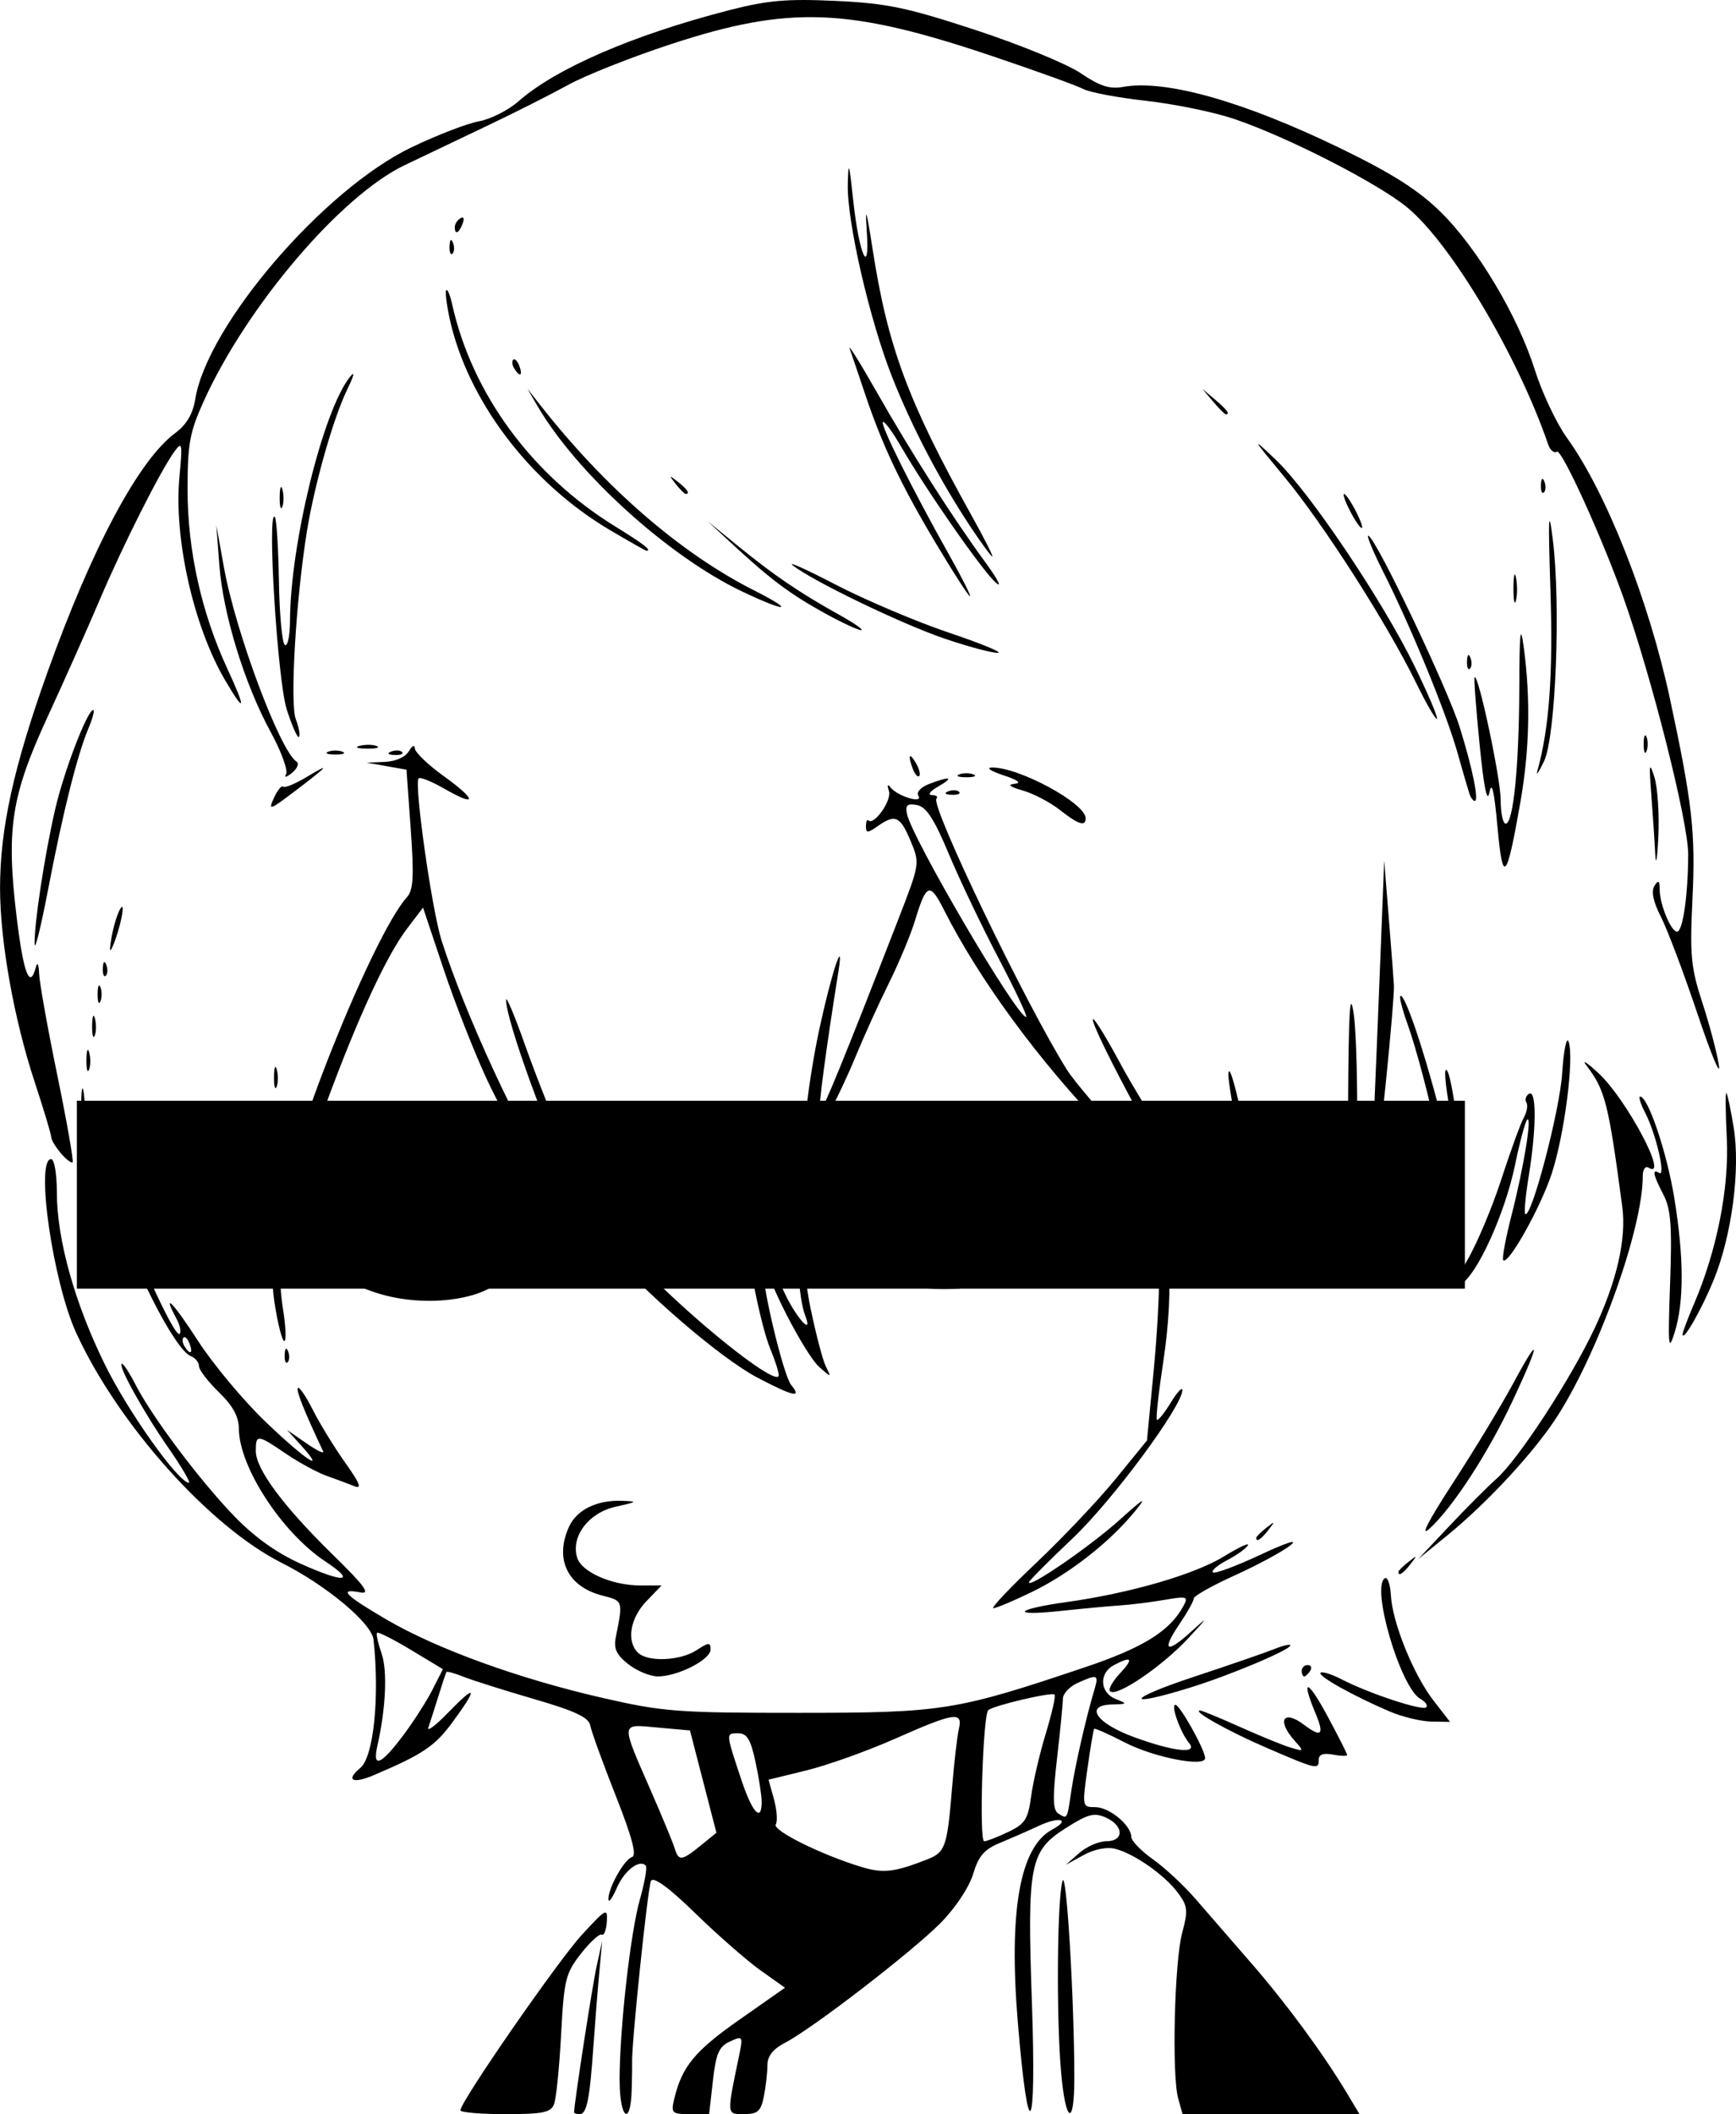 <?xml version="1.0" encoding="UTF-8" standalone="no"?>
<!-- Created with Inkscape (http://www.inkscape.org/) -->

<svg
   width="80.804mm"
   height="98.395mm"
   viewBox="0 0 80.804 98.395"
   version="1.1"
   id="svg1"
   xml:space="preserve"
   inkscape:version="1.3.2 (091e20e, 2023-11-25, custom)"
   sodipodi:docname="02.svg"
   xmlns:inkscape="http://www.inkscape.org/namespaces/inkscape"
   xmlns:sodipodi="http://sodipodi.sourceforge.net/DTD/sodipodi-0.dtd"
   xmlns="http://www.w3.org/2000/svg"
   xmlns:svg="http://www.w3.org/2000/svg"><sodipodi:namedview
     id="namedview1"
     pagecolor="#ffffff"
     bordercolor="#000000"
     borderopacity="0.25"
     inkscape:showpageshadow="2"
     inkscape:pageopacity="0.0"
     inkscape:pagecheckerboard="0"
     inkscape:deskcolor="#d1d1d1"
     inkscape:document-units="mm"
     showgrid="false"
     inkscape:zoom="0.72426347"
     inkscape:cx="151.87843"
     inkscape:cy="319.63506"
     inkscape:window-width="1920"
     inkscape:window-height="1009"
     inkscape:window-x="-8"
     inkscape:window-y="-8"
     inkscape:window-maximized="1"
     inkscape:current-layer="layer1" /><defs
     id="defs1" /><g
     inkscape:label="Layer 1"
     inkscape:groupmode="layer"
     id="layer1"
     transform="translate(-64.598,-63.934)"><path
       style="fill:#000000"
       d="m 86.028,162.149 c 0,-0.401 4.538,-6.957 5.657,-8.171 1.135,-1.232 1.202,-1.266 1.157,-0.599 -0.026,0.39 -0.131,0.657 -0.232,0.594 -0.102,-0.063 -0.537,0.333 -0.966,0.879 -0.721,0.917 -0.792,1.206 -0.929,3.772 -0.081,1.528 -0.229,2.986 -0.329,3.241 -0.151,0.387 -0.526,0.463 -2.27,0.463 -1.149,0 -2.088,-0.081 -2.088,-0.179 z m 5.292,0.093 c 0,-0.395 0.843,-5.86 1.048,-6.793 l 0.262,-1.191 -0.136,1.455 c -0.075,0.8 -0.198,2.348 -0.274,3.44 -0.173,2.489 -0.312,3.175 -0.64,3.175 -0.143,0 -0.26,-0.039 -0.26,-0.086 z m 2.117,-1.473 c 0,-2.411 0.503,-6.885 0.951,-8.457 0.222,-0.78 0.342,-1.479 0.267,-1.554 -0.303,-0.303 -0.997,0.236 -1.351,1.049 -0.206,0.475 -0.38,0.709 -0.386,0.52 -0.015,-0.515 0.726,-1.842 1.098,-1.966 0.229,-0.076 0.002,-0.928 -0.764,-2.868 -0.599,-1.518 -1.13,-2.982 -1.18,-3.254 -0.068,-0.375 -0.696,-0.671 -2.604,-1.226 -1.382,-0.403 -2.857,-0.868 -3.278,-1.035 -0.42,-0.166 -0.786,-0.27 -0.812,-0.229 -0.026,0.04 -0.196,0.55 -0.377,1.132 -0.181,0.582 -0.391,1.237 -0.465,1.455 -0.075,0.218 0.35,-0.105 0.943,-0.717 1.301,-1.344 1.378,-1.163 0.192,0.453 -0.83,1.131 -1.385,1.506 -3.677,2.48 -0.99,0.421 -1.322,0.24 -0.623,-0.34 0.617,-0.512 0.903,-3.292 0.613,-5.965 -0.083,-0.767 -2.19,-2.527 -4.287,-3.583 -3.353,-1.687 -7.611,-6.456 -9.554,-10.7 -1.086,-2.372 -1.908,-8.085 -1.164,-8.085 0.146,0 0.265,0.691 0.265,1.545 0,2.191 0.832,5.17 2.244,8.033 1.081,2.193 3.393,5.447 3.899,5.488 0.104,0.008 -0.327,-0.729 -0.959,-1.638 -1.167,-1.68 -2.392,-3.903 -2.152,-3.903 0.073,0 0.361,0.446 0.641,0.992 0.757,1.477 2.973,4.428 4.573,6.09 0.941,0.977 1.976,1.719 3.107,2.227 2.035,0.913 2.607,0.86 1.145,-0.108 -2.019,-1.336 -4.013,-4.394 -4.026,-6.173 -0.004,-0.571 -0.277,-1.071 -0.932,-1.706 -0.509,-0.494 -0.926,-1.04 -0.926,-1.214 0,-0.174 -0.169,-0.381 -0.375,-0.461 -0.999,-0.383 -4.058,-7.107 -3.793,-8.338 0.052,-0.241 0.253,0.216 0.448,1.017 0.398,1.642 2.584,6.516 2.818,6.283 0.084,-0.084 0.023,-0.392 -0.134,-0.686 -0.721,-1.347 -0.165,-0.779 0.997,1.018 0.706,1.091 2.123,2.788 3.149,3.77 1.849,1.769 2.869,2.442 1.633,1.077 l -0.641,-0.708 0.897,0.62 c 0.493,0.341 0.845,0.511 0.782,0.378 -0.886,-1.879 -1.274,-2.853 -1.175,-2.952 0.066,-0.066 0.381,0.397 0.7,1.03 0.319,0.633 0.994,1.733 1.501,2.446 0.68,0.956 0.793,1.244 0.431,1.097 -0.27,-0.109 -0.848,-0.324 -1.284,-0.478 -0.437,-0.154 -1.291,-0.618 -1.9,-1.031 -1.339,-0.91 -1.408,-0.917 -1.408,-0.13 0,0.846 1.287,2.579 3.585,4.827 1.485,1.453 1.775,1.849 1.283,1.755 -1.046,-0.2 -0.735,0.123 1.216,1.263 2.349,1.372 6.157,2.753 10.053,3.646 2.818,0.646 3.498,0.698 9.13,0.696 6.713,-0.001 7.32,-0.098 13.361,-2.133 2.676,-0.901 3.918,-1.675 4.545,-2.831 0.246,-0.455 0.182,-0.476 -0.883,-0.293 -0.632,0.109 -1.565,0.225 -2.074,0.258 -0.509,0.034 -1.759,0.15 -2.778,0.259 -2.352,0.252 -2.111,-0.08 0.303,-0.416 2.944,-0.41 5.957,-1.284 7.327,-2.127 0.704,-0.433 1.202,-0.662 1.108,-0.509 -0.095,0.153 -0.533,0.465 -0.973,0.693 -0.441,0.228 -0.735,0.481 -0.655,0.561 0.081,0.081 1.074,-0.287 2.207,-0.817 1.243,-0.581 1.798,-0.756 1.399,-0.439 -0.364,0.289 -1.525,0.915 -2.579,1.393 -1.055,0.477 -1.918,0.963 -1.918,1.08 -1.6e-4,0.117 -0.295,0.646 -0.655,1.176 -0.876,1.289 -0.619,1.426 0.592,0.315 0.77,-0.706 0.725,-0.624 -0.202,0.37 -1.231,1.32 -3.339,2.747 -3.629,2.456 -0.091,-0.091 0.114,-0.463 0.455,-0.826 0.658,-0.7 0.558,-0.837 -0.283,-0.387 -0.698,0.374 -0.65,1.275 0.084,1.57 0.567,0.228 0.56,0.24 -0.152,0.256 -1.323,0.03 -0.76,0.873 1.015,1.522 1.848,0.676 2.995,0.798 2.558,0.272 -0.402,-0.484 -0.865,-1.777 -0.636,-1.777 0.21,0 1.384,2.106 1.383,2.482 -10e-4,0.436 -2.402,-0.036 -3.755,-0.738 -0.741,-0.385 -1.376,-0.666 -1.41,-0.626 -0.034,0.04 -0.175,0.877 -0.313,1.859 -0.248,1.765 -0.244,1.786 0.364,1.786 0.655,0 1.67,0.839 1.679,1.389 0.003,0.182 0.455,0.648 1.003,1.036 0.549,0.388 1.444,1.221 1.99,1.852 0.546,0.631 1.714,1.976 2.595,2.989 1.617,1.858 3.342,4.202 4.438,6.029 l 0.595,0.992 h -4.118 -4.118 l -0.203,-0.728 c -0.303,-1.084 -0.176,-6.376 0.186,-7.714 0.279,-1.034 0.257,-1.243 -0.194,-1.852 -0.614,-0.83 -2.043,-1.833 -2.925,-2.054 -0.389,-0.098 -0.972,0.018 -1.471,0.291 l -0.826,0.453 0.625,-0.548 c 0.344,-0.302 0.909,-0.548 1.257,-0.548 0.835,0 0.829,-0.716 -0.01,-1.098 -0.544,-0.248 -0.826,-0.176 -1.848,0.469 -1.71,1.079 -1.827,1.675 -1.603,8.146 0.217,6.262 -0.165,6.805 -0.654,0.931 -0.434,-5.209 0.095,-8.187 1.597,-8.991 0.879,-0.47 0.346,-0.626 -0.611,-0.179 -0.478,0.223 -1.292,0.58 -1.809,0.793 -0.741,0.305 -1.007,0.612 -1.259,1.453 -0.184,0.615 -0.821,1.575 -1.504,2.268 -1.323,1.342 -5.974,4.925 -7.246,5.584 -0.568,0.294 -0.825,0.62 -0.825,1.048 0,0.342 -0.074,0.994 -0.165,1.448 -0.139,0.694 -0.287,0.827 -0.919,0.827 -0.823,0 -0.816,0.077 -0.241,-2.691 0.197,-0.947 0.186,-0.965 -0.418,-0.689 -0.511,0.233 -0.651,0.554 -0.795,1.831 l -0.175,1.549 h -0.897 c -0.844,0 -0.887,-0.043 -0.722,-0.728 0.357,-1.488 0.958,-2.216 3.028,-3.666 l 2.122,-1.487 -1.136,-0.807 c -0.625,-0.444 -1.984,-1.633 -3.022,-2.643 -1.241,-1.209 -1.952,-1.73 -2.078,-1.525 -0.147,0.238 -0.931,7.794 -0.879,8.47 0.006,0.075 -0.004,0.642 -0.021,1.261 -0.048,1.732 -0.56,1.334 -0.56,-0.435 z m 14.331,-10.303 c 0.834,-0.328 0.919,-0.578 1.147,-3.351 0.096,-1.164 0.237,-2.385 0.314,-2.712 0.197,-0.833 -0.205,-0.772 -2.956,0.447 -1.293,0.573 -3.151,1.238 -4.127,1.477 l -1.775,0.435 0.251,0.908 c 0.138,0.499 0.176,1.028 0.086,1.175 -0.17,0.275 2.102,1.404 3.974,1.975 1.024,0.312 1.55,0.252 3.087,-0.353 z m -10.556,-0.64 0.733,-0.594 -0.616,-2.381 -0.616,-2.381 -1.504,-0.135 c -1.757,-0.158 -1.742,-0.329 -0.27,3.046 0.508,1.164 0.986,2.325 1.064,2.58 0.183,0.599 0.325,0.583 1.209,-0.134 z m 14.31,-0.629 c 0.787,-0.375 0.927,-0.591 1.07,-1.654 0.09,-0.672 0.397,-1.99 0.683,-2.928 0.285,-0.938 0.47,-1.755 0.41,-1.814 -0.129,-0.129 -2.843,0.508 -3.087,0.725 -0.251,0.223 -0.434,6.103 -0.19,6.103 0.115,0 0.617,-0.194 1.115,-0.432 z m 2.947,-1.949 c 0.167,-1.132 0.688,-3.408 1.075,-4.696 0.205,-0.683 0.129,-0.71 -0.796,-0.288 -0.371,0.169 -0.675,0.496 -0.676,0.728 -0.001,0.231 -0.124,1.483 -0.273,2.781 -0.211,1.841 -0.198,2.406 0.061,2.565 0.426,0.263 0.404,0.302 0.609,-1.09 z m -14.418,0.542 c 0,-0.284 -0.129,-1.117 -0.287,-1.852 -0.228,-1.061 -0.395,-1.336 -0.813,-1.336 -0.575,0 -0.577,-0.027 0.16,2.183 0.506,1.518 0.94,1.982 0.94,1.005 z m -16.711,-3.055 c 0.486,-0.645 1.107,-1.61 1.379,-2.145 l 0.495,-0.972 -1.485,-0.894 c -0.817,-0.492 -1.527,-0.852 -1.579,-0.8 -0.052,0.052 0.041,0.481 0.206,0.955 0.282,0.808 0.203,2.557 -0.195,4.318 -0.236,1.043 0.162,0.887 1.178,-0.462 z M 73.42,126.466 c -0.086,-0.225 -0.213,-0.352 -0.283,-0.282 -0.069,0.069 -0.048,0.253 0.048,0.408 0.261,0.422 0.413,0.34 0.234,-0.126 z m 40.561,33.838 c -0.219,-2.587 -0.176,-7.962 0.071,-8.824 0.182,-0.635 0.552,5.519 0.552,9.17 0,2.334 -0.416,2.102 -0.623,-0.347 z m 9.589,-15.018 c -1.795,-0.773 -3.524,-1.743 -3.109,-1.743 0.085,0 0.915,0.342 1.845,0.76 0.93,0.418 1.988,0.851 2.352,0.961 0.641,0.195 0.647,0.185 0.198,-0.318 -0.845,-0.947 -0.526,-1.47 0.447,-0.734 0.803,0.607 0.946,0.464 0.531,-0.529 -0.703,-1.683 -0.383,-1.618 0.549,0.112 0.506,0.939 0.92,1.757 0.92,1.817 0,0.06 -0.298,0.052 -0.661,-0.017 -0.444,-0.085 -0.661,-0.008 -0.661,0.234 0,0.48 -0.079,0.462 -2.411,-0.543 z m 5.718,-1.695 c -1.699,-0.726 -3.37,-1.661 -3.225,-1.805 0.073,-0.073 0.521,0.067 0.995,0.312 1.258,0.651 3.748,1.472 3.925,1.294 0.084,-0.084 -0.039,-0.26 -0.273,-0.391 -0.925,-0.518 -2.308,-5.213 -1.653,-5.613 0.127,-0.078 0.253,0.279 0.281,0.793 0.068,1.269 1.049,3.691 1.984,4.899 l 0.769,0.992 -0.872,-0.015 c -0.48,-0.008 -1.349,-0.218 -1.931,-0.467 z m -9.128,-1.614 c 1.673,-0.554 3.37,-1.139 3.77,-1.301 0.4,-0.162 0.728,-0.236 0.728,-0.165 0,0.209 -2.826,1.398 -4.688,1.973 -3.091,0.955 -2.93,0.525 0.19,-0.507 z m -26.315,-0.588 c -0.555,-0.437 -0.69,-0.726 -0.584,-1.257 0.341,-1.702 0.344,-1.692 -0.618,-1.936 -1.624,-0.412 -2.248,-1.696 -1.558,-3.209 0.356,-0.78 1.288,-1.242 2.431,-1.204 0.79,0.026 0.771,0.045 -0.278,0.28 -1.254,0.281 -2.084,1.393 -1.773,2.374 0.212,0.667 1.627,1.286 2.94,1.286 h 0.984 l -0.711,0.742 c -0.75,0.782 -0.926,1.848 -0.393,2.38 0.453,0.453 1.968,0.392 2.735,-0.11 0.567,-0.371 0.652,-0.375 0.652,-0.03 0,0.472 -1.528,1.251 -2.452,1.251 -0.359,0 -0.977,-0.255 -1.373,-0.568 z m 31.342,0.303 c 0,-0.146 0.126,-0.265 0.28,-0.265 0.154,0 0.207,0.119 0.117,0.265 -0.09,0.146 -0.216,0.265 -0.28,0.265 -0.064,0 -0.117,-0.119 -0.117,-0.265 z m -12.349,-5.029 c 1.231,-1.165 2.892,-2.921 3.692,-3.903 l 1.454,-1.784 0.295,-3.057 c 0.371,-3.852 0.374,-6.957 0.007,-8.32 -0.2,-0.742 -0.858,-1.652 -2.202,-3.043 -3.118,-3.229 -5.908,-7.027 -7.553,-10.284 -0.651,-1.288 -0.817,-1.227 -1.339,0.494 -0.198,0.655 -0.744,1.965 -1.213,2.91 -0.469,0.946 -1.171,2.494 -1.56,3.44 -0.389,0.946 -0.995,2.216 -1.345,2.823 -1.013,1.754 -1.369,5.861 -0.764,8.806 0.256,1.244 0.584,2.5 0.73,2.791 0.263,0.525 0.26,0.525 -0.313,0.016 -0.659,-0.585 -2.573,-4.306 -2.337,-4.542 0.086,-0.086 0.402,0.385 0.702,1.045 0.53,1.163 1.372,2.117 0.99,1.121 -0.685,-1.786 -0.345,-8.717 0.655,-13.355 0.562,-2.603 1.167,-4.431 0.886,-2.674 -0.577,3.608 -0.95,6.413 -0.863,6.5 0.095,0.095 1.171,-2.537 3.659,-8.949 0.998,-2.573 1,-2.585 0.559,-3.635 -0.483,-1.151 -0.711,-1.252 -1.53,-0.678 -0.473,0.332 -0.544,0.332 -0.544,0 0,-0.21 0.05,-0.331 0.11,-0.271 0.261,0.261 1.101,-0.927 0.961,-1.361 -0.092,-0.287 -0.065,-0.354 0.072,-0.174 0.31,0.409 1.539,0.782 1.299,0.394 -0.106,-0.171 0.108,-0.404 0.513,-0.558 0.984,-0.374 1.172,-0.311 0.396,0.133 -0.364,0.208 -0.493,0.382 -0.287,0.388 0.206,0.005 0.305,0.08 0.219,0.165 -0.303,0.303 4.169,9.595 6.074,12.623 0.726,1.154 5.662,6.536 5.995,6.536 0.093,0 -0.248,-0.581 -0.758,-1.291 -1.014,-1.411 -4.2,-7.428 -4.026,-7.602 0.059,-0.059 0.633,0.871 1.274,2.068 0.967,1.805 3.697,6.062 5.729,8.936 l 0.464,0.656 -0.794,-0.542 c -0.437,-0.298 -1.363,-0.868 -2.058,-1.267 l -1.264,-0.724 0.164,2.066 c 0.105,1.327 0.02,3.011 -0.238,4.708 -0.221,1.453 -0.357,2.687 -0.303,2.742 0.055,0.055 0.344,-0.301 0.642,-0.79 0.298,-0.489 0.543,-0.754 0.543,-0.588 0.002,0.744 -3.267,5.159 -5.116,6.907 -1.115,1.055 -2.027,1.972 -2.027,2.04 0,0.286 2.86,-1.682 4.212,-2.899 1.165,-1.048 1.314,-1.131 0.715,-0.397 -1.16,1.422 -3.045,2.897 -4.776,3.737 -0.863,0.419 -1.674,0.761 -1.804,0.761 -0.129,0 0.772,-0.953 2.003,-2.118 z m -1.751,-28.11 c -0.782,-1.492 -1.829,-3.686 -2.326,-4.876 -0.68,-1.627 -1.046,-2.191 -1.476,-2.274 -0.448,-0.086 -0.551,-4.7e-4 -0.475,0.395 0.213,1.106 5.114,9.466 5.55,9.466 0.082,0 -0.491,-1.22 -1.273,-2.712 z m 18.599,28.541 c 0,-0.055 0.208,-0.263 0.463,-0.463 0.42,-0.329 0.429,-0.32 0.1,0.1 -0.346,0.441 -0.563,0.581 -0.563,0.363 z m 2.381,-2.145 c 0.8,-0.851 1.781,-1.834 2.18,-2.186 1.008,-0.888 3.425,-4.584 4.547,-6.953 1.059,-2.234 1.515,-4.219 1.314,-5.72 -0.649,-4.853 -0.793,-5.419 -1.674,-6.576 -0.221,-0.291 0.033,-0.127 0.565,0.364 1.312,1.211 3.325,5.014 2.329,4.398 -0.146,-0.09 -0.265,0.087 -0.265,0.392 0,2.411 -2.001,8.06 -3.937,11.117 -1.056,1.668 -3.267,4.066 -5.192,5.633 l -1.323,1.077 z m -8.996,0.558 c 0,-0.055 0.208,-0.263 0.463,-0.463 0.42,-0.329 0.429,-0.32 0.1,0.1 -0.346,0.441 -0.563,0.581 -0.563,0.363 z m 9.15,-2.546 c 0.993,-1.528 2.254,-3.612 2.803,-4.63 1.296,-2.407 1.289,-1.993 -0.014,0.786 -1.146,2.445 -2.781,4.962 -3.872,5.961 -0.462,0.423 -0.072,-0.34 1.083,-2.117 z m -32.366,-4.91 c -1.738,-0.913 -5.366,-4.043 -7.185,-6.201 -1.782,-2.114 -0.597,-1.32 2.256,1.51 2.606,2.585 5.919,5.146 5.919,4.576 0,-0.156 -0.175,-0.702 -0.389,-1.215 -0.472,-1.129 -1.205,-4.876 -1.18,-6.026 0.016,-0.732 0.076,-0.661 0.505,0.599 0.268,0.786 0.434,1.568 0.369,1.736 -0.161,0.419 0.907,4.919 1.271,5.357 0.526,0.634 0.113,0.545 -1.567,-0.337 z m -22.007,-1.065 c 0.013,-0.308 0.075,-0.371 0.16,-0.16 0.076,0.191 0.067,0.419 -0.021,0.507 -0.088,0.088 -0.15,-0.068 -0.139,-0.347 z m 64.486,-3.301 c 0.096,-2.714 0.038,-3.476 -0.313,-4.154 -0.484,-0.936 -0.539,-1.22 -0.194,-1.007 0.32,0.198 -0.15,-1.826 -0.647,-2.788 -0.218,-0.421 -0.327,-0.766 -0.242,-0.766 0.37,0 1.239,2.573 1.588,4.698 0.456,2.782 0.463,4.855 0.019,6.283 -0.29,0.933 -0.315,0.666 -0.212,-2.265 z m -64.959,0.876 c -0.151,-0.982 -0.267,-3.512 -0.257,-5.622 0.016,-3.252 0.032,-3.402 0.108,-0.982 0.05,1.592 0.194,2.79 0.327,2.708 0.135,-0.083 0.178,0.456 0.101,1.247 -0.075,0.766 -0.025,2.078 0.111,2.914 0.136,0.837 0.165,1.521 0.066,1.521 -0.099,0 -0.305,-0.804 -0.456,-1.786 z m 65.54,1.47 c 0,-0.093 0.238,-0.725 0.529,-1.404 1.07,-2.497 1.647,-5.415 1.529,-7.736 -0.061,-1.199 -0.069,-2.138 -0.018,-2.087 0.051,0.051 0.205,0.78 0.341,1.621 0.314,1.932 -0.087,4.997 -0.925,7.059 -0.565,1.39 -1.456,2.948 -1.456,2.546 z m -60.727,-1.905 c -3.035,-0.951 -3.76,-2.918 -1.652,-4.483 1.095,-0.813 3.402,-0.892 5.289,-0.182 2.237,0.842 3.102,2.253 2.3,3.751 -0.633,1.183 -3.615,1.642 -5.937,0.914 z m 3.048,-2.286 c 0,-0.851 -1.803,-1.242 -2.267,-0.492 -0.263,0.426 0.541,1.01 1.407,1.02 0.691,0.008 0.86,-0.095 0.86,-0.528 z m 20.704,1.603 c -2.394,-1.087 -2.032,-3.192 0.792,-4.604 2.534,-1.267 5.11,-1.188 6.731,0.206 0.946,0.814 0.988,2.238 0.093,3.19 -1.493,1.589 -5.408,2.21 -7.616,1.208 z m 4.287,-2.166 c 0.371,-0.169 0.674,-0.454 0.674,-0.633 0,-0.68 -1.7,-0.878 -2.501,-0.292 -0.464,0.339 -0.457,0.375 0.141,0.794 0.745,0.522 0.818,0.528 1.687,0.132 z m 22.657,1.327 c 0.447,-0.758 1.164,-2.458 1.593,-3.779 0.429,-1.32 0.9,-2.614 1.047,-2.874 0.146,-0.261 0.201,-0.58 0.121,-0.709 -0.08,-0.13 -0.025,-0.31 0.123,-0.402 0.351,-0.217 0.347,1.61 -0.009,3.801 -0.151,0.928 -0.227,1.733 -0.17,1.79 0.274,0.274 1.603,-4.77 1.719,-6.519 0.072,-1.094 0.208,-1.765 0.303,-1.495 0.266,0.758 -0.197,4.357 -0.792,6.153 -0.526,1.588 -2.017,4.248 -2.251,4.014 -0.066,-0.066 0.108,-1.009 0.387,-2.096 0.568,-2.221 0.968,-4.669 0.727,-4.445 -0.087,0.081 -0.343,1.033 -0.567,2.117 -0.469,2.267 -1.784,5.149 -2.531,5.549 -0.418,0.224 -0.363,0.023 0.302,-1.105 z m -9.53,-0.57 c -0.359,-1.088 -1.615,-7.532 -1.581,-8.112 0.039,-0.661 0.508,1.189 1.305,5.147 0.748,3.712 0.836,4.662 0.276,2.965 z m 4.153,-0.265 c -0.107,-0.262 -0.18,-3.12 -0.162,-6.35 0.025,-4.48 0.088,-5.497 0.264,-4.286 0.273,1.877 0.182,11.328 -0.102,10.636 z m 4.717,-0.461 c 0.147,-0.935 -1.23,-7.25 -2.125,-9.753 -0.23,-0.641 -0.374,-1.209 -0.32,-1.263 0.178,-0.178 1.062,2.395 1.79,5.207 0.724,2.797 1.007,2.732 0.482,-0.11 -0.156,-0.841 -0.228,-1.584 -0.162,-1.651 0.227,-0.227 0.728,3.364 0.737,5.276 0.005,1.05 -0.117,2.206 -0.27,2.57 -0.249,0.591 -0.262,0.562 -0.131,-0.276 z m -54.395,-1.333 c 0.001,-2.221 4.112,-12.508 5.709,-14.285 0.3,-0.334 0.335,-0.961 0.177,-3.175 l -0.197,-2.759 -0.926,-0.164 -0.926,-0.164 0.847,-0.035 c 0.499,-0.021 0.958,-0.225 1.116,-0.498 0.15,-0.258 0.273,-0.316 0.278,-0.132 0.004,0.182 0.608,0.762 1.342,1.29 1.554,1.117 1.572,1.475 0.029,0.587 -0.585,-0.337 -1.123,-0.553 -1.196,-0.48 -0.219,0.219 0.614,6.111 1.065,7.532 1.089,3.432 3.663,8.999 5.18,11.204 0.447,0.65 0.675,1.096 0.506,0.992 -0.581,-0.359 -2.49,-3.407 -3.548,-5.664 -0.583,-1.244 -1.496,-3.564 -2.029,-5.155 l -0.968,-2.892 -0.739,0.969 c -1.038,1.36 -2.527,4.66 -4.13,9.146 -1.388,3.887 -1.591,4.355 -1.59,3.682 z m 13.519,-0.723 c -1.212,-2.375 -3.197,-7.83 -3.195,-8.78 3.56e-4,-0.218 0.401,0.734 0.89,2.117 0.489,1.382 1.381,3.635 1.981,5.005 1.106,2.524 1.318,3.605 0.324,1.658 z m 37.198,-3.356 c 0.088,-2.037 0.232,-5.55 0.32,-7.805 l 0.16,-4.101 0.223,2.778 c 0.123,1.528 0.227,2.897 0.231,3.043 0.021,0.77 -0.659,7.579 -0.86,8.599 -0.154,0.784 -0.179,-0.074 -0.074,-2.514 z m -61.116,1.709 c -0.247,-0.288 -0.449,-0.626 -0.449,-0.751 0,-0.125 -0.348,-1.284 -0.774,-2.577 -0.962,-2.923 -1.605,-6.526 -1.607,-9.002 -0.001,-2.773 0.628,-5.64 2.208,-10.059 2.072,-5.793 4.251,-9.874 5.942,-11.124 0.529,-0.391 0.823,-0.888 0.936,-1.582 0.564,-3.455 5.973,-9.754 10.062,-11.718 1.182,-0.568 2.595,-1.113 3.139,-1.211 0.544,-0.098 1.378,-0.52 1.852,-0.938 1.738,-1.529 5.328,-3.081 9.793,-4.233 1.786,-0.461 2.687,-0.54 4.96,-0.434 2.383,0.111 3.309,0.304 6.513,1.355 2.054,0.674 4.257,1.578 4.895,2.01 0.886,0.6 1.351,0.751 1.971,0.638 1.965,-0.357 5.61,0.671 10.109,2.853 2.389,1.159 3.619,1.937 4.652,2.946 1.721,1.681 3.611,4.848 4.416,7.399 0.331,1.05 1.003,2.466 1.493,3.146 1.821,2.526 3.804,7.551 4.785,12.125 1.04,4.848 1.198,6.24 1.05,9.306 -0.127,2.649 -0.074,3.213 0.461,4.85 0.333,1.019 0.679,2.328 0.769,2.91 0.09,0.582 -0.359,-0.496 -0.997,-2.396 -0.638,-1.9 -1.404,-3.931 -1.702,-4.515 -0.361,-0.707 -0.461,-1.187 -0.3,-1.441 0.187,-0.295 0.242,-0.25 0.245,0.203 0.005,0.673 0.529,1.931 0.806,1.931 0.268,0 0.515,-1.717 0.518,-3.608 0.003,-1.504 -1.708,-8.278 -3.019,-11.955 -1.008,-2.827 -2.871,-6.913 -3.09,-6.778 -0.133,0.082 -0.316,-0.067 -0.406,-0.331 -1.421,-4.142 -4.534,-9.374 -6.573,-11.045 -1.388,-1.137 -5.592,-3.283 -8.064,-4.116 -0.931,-0.314 -2.768,-0.69 -4.083,-0.837 -1.315,-0.147 -2.627,-0.394 -2.917,-0.548 -0.289,-0.155 -2.207,-0.848 -4.262,-1.54 -6.692,-2.254 -9.438,-2.354 -14.943,-0.546 -1.819,0.597 -3.962,1.446 -4.763,1.887 -0.8,0.44 -2.467,1.283 -3.704,1.872 -1.237,0.59 -3,1.431 -3.917,1.869 -2.973,1.421 -7.343,6.551 -9.349,10.975 -0.66,1.455 -0.757,1.987 -0.757,4.139 0,2.813 0.647,5.723 1.852,8.324 0.888,1.918 0.839,2.145 -0.113,0.52 -1.464,-2.499 -2.388,-6.619 -2.118,-9.45 0.148,-1.556 0.126,-1.669 -0.225,-1.191 -0.641,0.872 -2.39,4.339 -3.471,6.879 -0.557,1.31 -1.662,3.79 -2.455,5.512 -1.694,3.679 -1.925,5.213 -1.413,9.395 0.31,2.534 0.606,3.279 0.881,2.225 0.071,-0.271 0.134,-0.146 0.152,0.301 0.017,0.42 0.397,2.544 0.845,4.72 0.448,2.176 0.769,4.002 0.713,4.057 -0.056,0.056 -0.303,-0.135 -0.55,-0.423 z m 1.984,-0.121 c 0.005,-0.437 0.065,-0.583 0.132,-0.326 0.067,0.257 0.063,0.615 -0.01,0.794 -0.072,0.179 -0.127,-0.032 -0.122,-0.468 z m 17.146,-0.028 -1.72,-0.615 1.11,-0.009 c 0.812,-0.007 1.309,0.166 1.852,0.644 0.408,0.359 0.683,0.64 0.61,0.624 -0.073,-0.016 -0.906,-0.306 -1.852,-0.644 z m 18.275,0.27 c 0.466,-0.561 1.053,-0.844 2.36,-1.138 1.486,-0.334 1.061,0.028 -1.016,0.865 -1.176,0.474 -1.579,0.556 -1.345,0.273 z m -36.456,-2.359 c 0.002,-0.728 0.053,-0.994 0.114,-0.592 0.061,0.402 0.059,0.998 -0.004,1.323 -0.063,0.325 -0.113,-0.004 -0.111,-0.731 z m 8.972,-1.323 c 0.005,-0.437 0.065,-0.583 0.132,-0.326 0.067,0.257 0.063,0.615 -0.01,0.794 -0.072,0.179 -0.127,-0.032 -0.122,-0.468 z m -8.731,-0.794 c 0.005,-0.437 0.065,-0.583 0.132,-0.326 0.067,0.257 0.063,0.615 -0.01,0.794 -0.072,0.179 -0.127,-0.032 -0.122,-0.468 z m 0.265,-1.587 c 0.005,-0.437 0.065,-0.583 0.132,-0.326 0.067,0.257 0.063,0.615 -0.01,0.794 -0.072,0.179 -0.127,-0.032 -0.122,-0.468 z m 0.255,-1.455 c 0,-0.364 0.06,-0.513 0.133,-0.331 0.073,0.182 0.073,0.48 0,0.661 -0.073,0.182 -0.133,0.033 -0.133,-0.331 z m 0.244,-1.213 c 0.013,-0.308 0.075,-0.371 0.16,-0.16 0.076,0.191 0.067,0.419 -0.021,0.507 -0.088,0.088 -0.15,-0.068 -0.139,-0.347 z m -3.174,-1.118 c -0.032,-0.891 0.461,-4.133 0.953,-6.268 0.411,-1.787 1.502,-4.63 1.775,-4.63 0.073,0 -0.028,0.387 -0.226,0.86 -0.526,1.261 -1.182,3.877 -1.872,7.474 -0.335,1.746 -0.619,2.9 -0.631,2.564 z m 3.579,-0.315 c 0.09,-0.509 0.271,-1.105 0.402,-1.323 0.282,-0.47 0.011,0.902 -0.339,1.72 -0.153,0.357 -0.173,0.228 -0.063,-0.397 z M 134.297,102.4 c -0.15,-1.667 -0.262,-2.143 -0.372,-1.587 -0.106,0.531 -0.257,-0.211 -0.459,-2.247 -0.166,-1.672 -0.27,-3.072 -0.231,-3.111 0.174,-0.174 1.213,4.707 1.213,5.701 0,0.611 0.105,1.112 0.234,1.112 0.356,0 0.622,-2.667 0.634,-6.35 0.008,-2.602 0.052,-2.997 0.207,-1.852 0.323,2.393 0.271,4.758 -0.159,7.212 -0.641,3.666 -0.82,3.854 -1.066,1.122 z m 7.346,1.296 c -0.029,-0.597 -0.112,-1.847 -0.184,-2.778 -0.111,-1.437 -0.09,-1.561 0.144,-0.818 0.151,0.481 0.234,1.731 0.184,2.778 -0.05,1.047 -0.115,1.415 -0.144,0.818 z m -27.717,-2.071 c -0.445,-0.351 -1.219,-0.755 -1.72,-0.899 -0.612,-0.176 -0.738,-0.278 -0.382,-0.313 0.343,-0.033 0.156,-0.174 -0.529,-0.4 -0.582,-0.192 -0.82,-0.353 -0.529,-0.358 1.253,-0.021 4.366,1.664 4.366,2.363 0,0.401 -0.339,0.291 -1.206,-0.392 z m -36.577,-0.557 c 0.164,-0.359 0.356,-0.595 0.428,-0.523 0.071,0.071 0.558,-0.127 1.081,-0.442 1.181,-0.709 1.043,-0.544 -0.56,0.672 -1.15,0.872 -1.224,0.895 -0.949,0.293 z m 55.646,-0.188 c -0.061,-0.182 -0.311,-1.037 -0.553,-1.9 -0.524,-1.862 -2.165,-5.862 -3.455,-8.423 -0.508,-1.008 -0.816,-1.767 -0.685,-1.686 0.415,0.257 3.677,7.11 4.237,8.9 0.595,1.905 0.909,3.44 0.703,3.44 -0.074,0 -0.184,-0.149 -0.246,-0.331 z m -24.263,-0.115 c 0.191,-0.076 0.419,-0.067 0.507,0.021 0.088,0.088 -0.068,0.15 -0.347,0.139 -0.308,-0.013 -0.371,-0.075 -0.16,-0.16 z M 77.913,99.97 c 0.103,-0.172 -0.222,-1.065 -0.724,-1.984 -1.21,-2.218 -2.21,-5.475 -2.382,-7.757 l -0.14,-1.852 0.358,1.984 c 0.542,3 2.612,8.532 3.375,9.019 0.134,0.086 0.037,0.324 -0.216,0.529 -0.253,0.205 -0.376,0.233 -0.272,0.06 z m 29.183,-0.226 c -0.255,-0.665 -0.18,-0.837 0.132,-0.301 0.154,0.266 0.225,0.539 0.157,0.607 -0.068,0.068 -0.198,-0.07 -0.289,-0.306 z m 2.15,0.232 c 0.182,-0.073 0.48,-0.073 0.661,0 0.182,0.073 0.033,0.133 -0.331,0.133 -0.364,0 -0.513,-0.06 -0.331,-0.133 z m 26.91,-0.158 c 0.555,-2.007 0.735,-4.481 0.609,-8.396 -0.111,-3.46 -0.089,-3.955 0.109,-2.383 0.379,3.011 0.137,9.182 -0.405,10.319 -0.243,0.509 -0.384,0.716 -0.313,0.46 z m -56.279,-0.9 c 0.182,-0.073 0.48,-0.073 0.661,0 0.182,0.073 0.033,0.133 -0.331,0.133 -0.364,0 -0.513,-0.06 -0.331,-0.133 z m 2.927,-0.006 c 0.191,-0.076 0.419,-0.067 0.507,0.021 0.088,0.088 -0.068,0.15 -0.347,0.139 -0.308,-0.013 -0.371,-0.075 -0.16,-0.16 z m 58.3,-0.348 c 0,-0.364 0.06,-0.513 0.133,-0.331 0.073,0.182 0.073,0.48 0,0.661 -0.073,0.182 -0.133,0.033 -0.133,-0.331 z m -59.766,0.081 c 0.257,-0.067 0.615,-0.063 0.794,0.01 0.179,0.072 -0.031,0.127 -0.468,0.122 -0.437,-0.005 -0.583,-0.065 -0.326,-0.132 z m -3.397,-1.709 c -0.427,-1.341 -0.919,-9.298 -0.553,-8.947 0.081,0.077 0.167,1.419 0.192,2.981 0.025,1.562 0.15,2.905 0.278,2.984 0.128,0.079 0.235,-0.429 0.238,-1.128 0.015,-3.574 1.537,-9.775 2.785,-11.342 0.253,-0.318 0.206,-0.096 -0.124,0.584 -0.649,1.337 -1.523,4.417 -1.876,6.61 -0.511,3.177 -0.795,7.988 -0.515,8.725 0.148,0.389 0.214,0.761 0.147,0.828 -0.067,0.067 -0.325,-0.515 -0.573,-1.293 z m 52.569,-1.225 c -1.343,-2.75 -4.311,-7.389 -6.13,-9.583 -1.53,-1.844 -1.558,-1.9 -0.397,-0.794 1.577,1.503 4.973,6.554 6.463,9.612 0.626,1.285 1.092,2.382 1.035,2.439 -0.057,0.057 -0.493,-0.697 -0.971,-1.675 z m 2.371,-1.006 c 0.013,-0.308 0.075,-0.371 0.16,-0.16 0.076,0.191 0.067,0.419 -0.021,0.507 -0.088,0.088 -0.15,-0.068 -0.139,-0.347 z m -24.305,-1.045 c -2,-0.681 -6.146,-2.68 -7.069,-3.408 -0.291,-0.229 0.602,0.171 1.984,0.889 1.382,0.718 3.764,1.728 5.292,2.243 1.528,0.515 2.54,0.936 2.249,0.934 -0.291,-0.001 -1.396,-0.298 -2.456,-0.659 z m -5.586,-1.185 c -1.6,-0.882 -2.524,-1.571 -4.261,-3.179 l -1.191,-1.102 1.41,1.15 c 1.663,1.356 2.868,2.176 4.676,3.182 0.728,0.405 1.204,0.736 1.058,0.736 -0.146,0 -0.907,-0.354 -1.692,-0.787 z m -3.864,-1.02 c -3.426,-1.635 -7.701,-5.514 -9.516,-8.635 l -0.462,-0.794 0.623,0.794 c 3,3.821 6.508,6.86 9.901,8.577 2.005,1.015 1.558,1.062 -0.546,0.058 z m 35.918,-0.168 c 0.003,-0.582 0.057,-0.789 0.12,-0.46 0.063,0.329 0.061,0.805 -0.005,1.058 -0.066,0.253 -0.118,-0.016 -0.115,-0.598 z m -26.898,-2.088 c -1.614,-2.705 -2.488,-4.552 -3.289,-6.947 -0.285,-0.851 -0.602,-1.786 -0.705,-2.077 -0.103,-0.291 0.456,0.602 1.242,1.984 1.624,2.855 3.506,5.806 5.063,7.938 0.585,0.8 0.805,1.229 0.491,0.953 -0.62,-0.544 -3.22,-4.276 -4.404,-6.323 -0.404,-0.698 -0.787,-1.216 -0.851,-1.152 -0.128,0.128 1.39,3.17 3.089,6.191 0.593,1.055 1.027,1.918 0.963,1.918 -0.064,0 -0.783,-1.118 -1.599,-2.485 z m 1.62,-0.756 c -1.413,-2.131 -2.713,-4.613 -3.636,-6.945 -1.056,-2.666 -2.114,-7.263 -2.071,-8.996 0.028,-1.119 0.066,-1.007 0.25,0.729 0.272,2.569 0.792,3.716 0.63,1.388 -0.08,-1.141 -0.003,-0.89 0.272,0.89 0.703,4.551 1.654,7.114 4.603,12.406 0.588,1.055 1.025,1.918 0.971,1.918 -0.054,0 -0.512,-0.625 -1.019,-1.389 z m -16.791,0.153 c -3.727,-2.205 -6.64,-6.061 -7.456,-9.87 -0.139,-0.651 -0.206,-1.23 -0.149,-1.288 0.058,-0.058 0.18,0.237 0.273,0.654 0.925,4.16 3.696,7.939 7.582,10.337 1.337,0.825 1.738,1.137 1.463,1.137 -0.04,0 -0.811,-0.437 -1.714,-0.971 z m 34.462,-0.881 c -0.226,-0.437 -0.351,-0.794 -0.278,-0.794 0.073,0 0.317,0.357 0.543,0.794 0.226,0.437 0.351,0.794 0.278,0.794 -0.073,0 -0.317,-0.357 -0.543,-0.794 z m -49.822,-0.661 c 0.005,-0.437 0.065,-0.583 0.132,-0.326 0.067,0.257 0.063,0.615 -0.01,0.794 -0.072,0.179 -0.127,-0.032 -0.122,-0.468 z m 18.436,-0.595 c -0.329,-0.42 -0.32,-0.429 0.1,-0.1 0.441,0.346 0.581,0.563 0.363,0.563 -0.055,0 -0.263,-0.208 -0.463,-0.463 z m 40.271,0.044 c 0.013,-0.308 0.075,-0.371 0.16,-0.16 0.076,0.191 0.067,0.419 -0.021,0.507 -0.088,0.088 -0.15,-0.068 -0.139,-0.347 z m -15.26,-3.881 -0.504,-0.595 0.595,0.504 c 0.559,0.474 0.716,0.687 0.504,0.687 -0.05,0 -0.318,-0.268 -0.595,-0.595 z m -32.529,-1.539 c -0.096,-0.155 -0.118,-0.339 -0.048,-0.408 0.069,-0.069 0.197,0.058 0.283,0.282 0.179,0.466 0.026,0.548 -0.234,0.126 z m -3.011,-5.693 c 0.013,-0.308 0.075,-0.371 0.16,-0.16 0.076,0.191 0.067,0.419 -0.021,0.507 -0.088,0.088 -0.15,-0.068 -0.139,-0.347 z m 0.244,-0.888 c 0,-0.137 0.118,-0.322 0.262,-0.411 0.15,-0.093 0.194,0.013 0.104,0.249 -0.176,0.458 -0.366,0.542 -0.366,0.162 z"
       id="path1" /><rect
       style="font-variation-settings:'wght' 400;fill:#000000;fill-opacity:1;stroke:#000000;stroke-width:0.403;stroke-opacity:1"
       id="rect1"
       width="64.204"
       height="8.342"
       x="68.377"
       y="115.365" /></g></svg>
